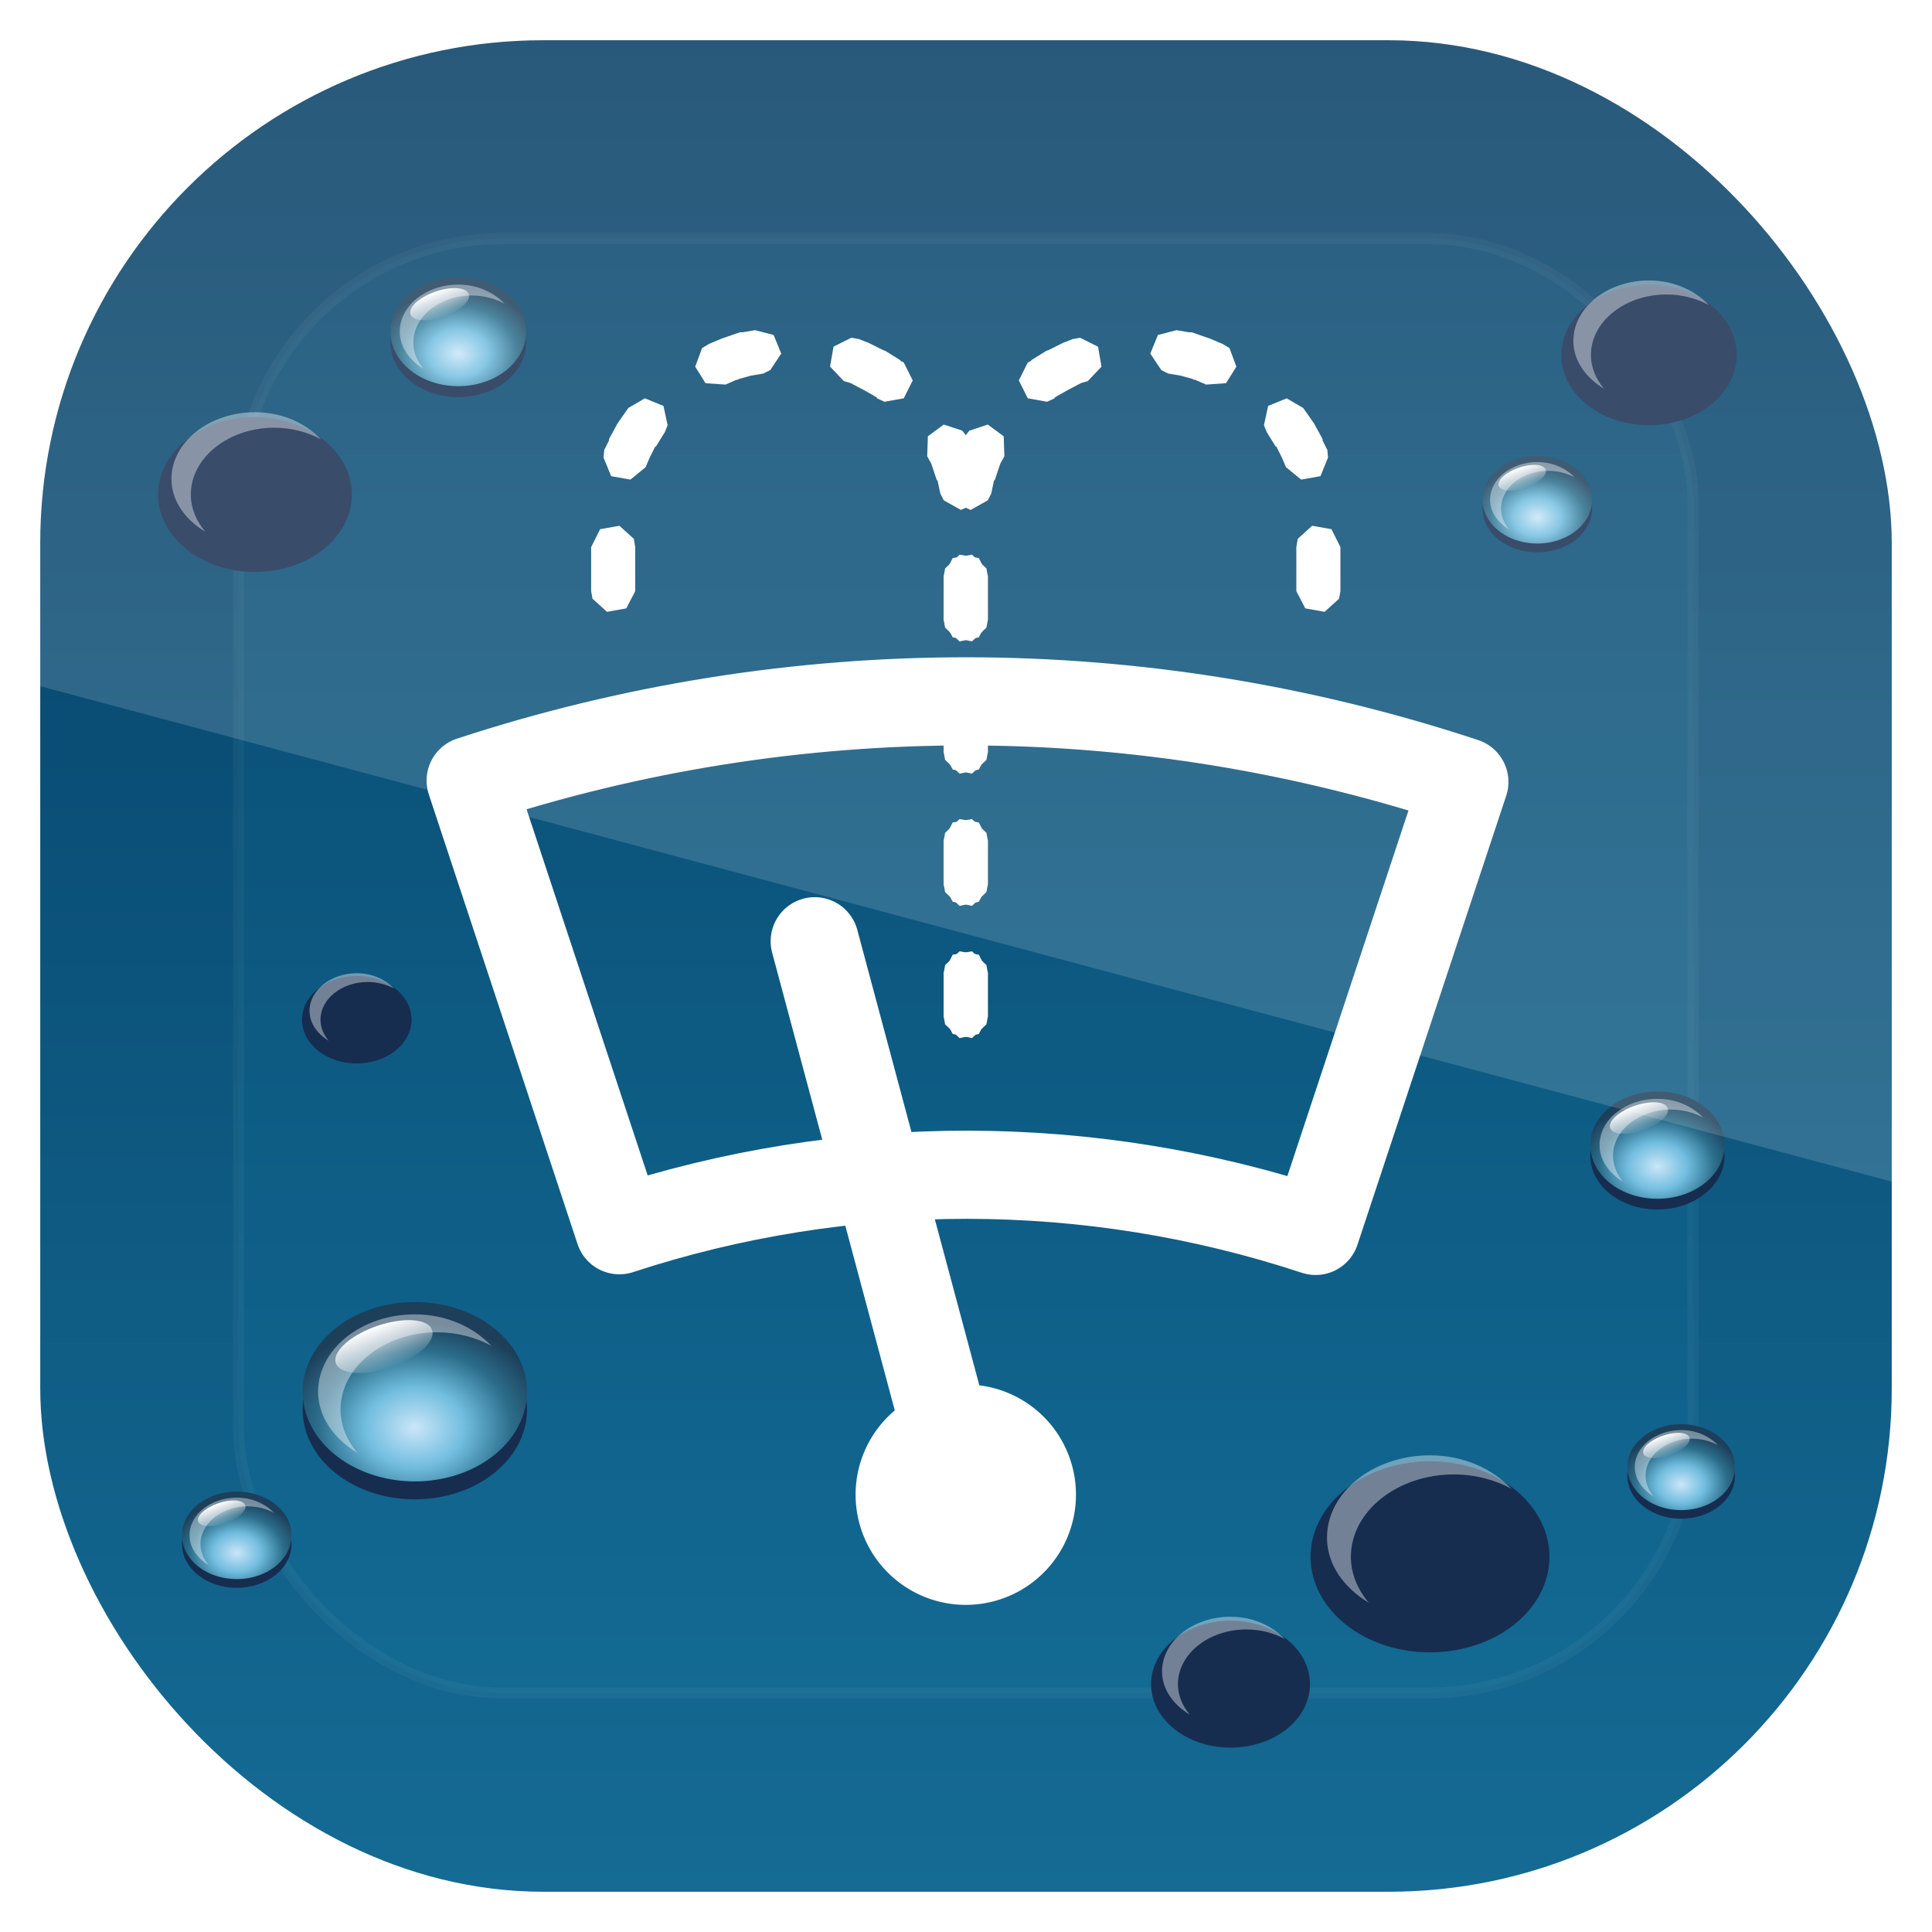 <?xml version="1.0" encoding="UTF-8" standalone="no"?>
<!-- Created with Inkscape (http://www.inkscape.org/) -->
<svg id="svg11037" xmlns:rdf="http://www.w3.org/1999/02/22-rdf-syntax-ns#" xmlns="http://www.w3.org/2000/svg" height="96" width="96" version="1.1" xmlns:cc="http://creativecommons.org/ns#" xmlns:xlink="http://www.w3.org/1999/xlink" xmlns:dc="http://purl.org/dc/elements/1.1/">
 <defs id="defs11039">
  <linearGradient id="linearGradient11642" y2="1046.1" gradientUnits="userSpaceOnUse" y1="962.62" gradientTransform="matrix(1.15 0 0 1.15 -7.2 -150.65)" x2="48" x1="48">
   <stop id="stop3926" style="stop-color:#033b62" offset="0"/>
   <stop id="stop3928" style="stop-color:#156c95" offset="1"/>
  </linearGradient>
  <clipPath id="clipPath3613-4">
   <rect id="rect3615-4" style="fill:#fff" rx="6" ry="6" height="84" width="84" y="6" x="6"/>
  </clipPath>
  <filter id="filter3794-9" height="1.384" width="1.384" color-interpolation-filters="sRGB" y="-.192" x="-.192">
   <feGaussianBlur id="feGaussianBlur3796-6" stdDeviation="5.28"/>
  </filter>
  <filter id="filter3740-0" height="1.36" width="1.36" color-interpolation-filters="sRGB" y="-0.18" x="-0.18">
   <feGaussianBlur id="feGaussianBlur3742-9" stdDeviation="0.75"/>
  </filter>
  <radialGradient id="radialGradient3794-9" xlink:href="#linearGradient3768-4" gradientUnits="userSpaceOnUse" cy="71" cx="21" gradientTransform="matrix(1.2,0,0,1.2,-4.2,-14.2)" r="5"/>
  <linearGradient id="linearGradient3768-4">
   <stop id="stop3770-2" style="stop-color:#cae6f9" offset="0"/>
   <stop id="stop3772-4" style="stop-color:#71bddf" offset=".371"/>
   <stop id="stop3774-5" style="stop-color:#2b6e8b" offset=".716"/>
   <stop id="stop3776-5" style="stop-color:#1d3f5a" offset="1"/>
  </linearGradient>
  <linearGradient id="linearGradient3796-4" y2="74.196" xlink:href="#linearGradient3737-8" gradientUnits="userSpaceOnUse" x2="19.501" y1="64.03" x1="19.501"/>
  <linearGradient id="linearGradient3737-8">
   <stop id="stop3739-4" style="stop-color:#fff" offset="0"/>
   <stop id="stop3741-3" style="stop-color:#fff;stop-opacity:0" offset="1"/>
  </linearGradient>
  <clipPath id="clipPath3009" clipPathUnits="userSpaceOnUse">
   <path id="path3011" style="opacity:.15;fill:#fff" d="m-2 956.36h-96v33.562l96 25.687v-59.25z"/>
  </clipPath>
 </defs>
 <g id="layer1" transform="translate(0 -956.36)">
  <rect id="rect3867" style="fill:url(#linearGradient11642)" rx="25" ry="25" height="92" width="92" y="958.36" x="2"/>
  <g id="g3232" transform="matrix(1.095 0 0 1.095 -4.571 951.79)">
   <g id="layer5">
    <rect id="rect3171" style="opacity:.2;filter:url(#filter3794-9);stroke:#fff;stroke-linecap:round;stroke-width:.5;fill:#26d3ff" clip-path="url(#clipPath3613-4)" rx="12" ry="12" height="66" width="66" y="15" x="15"/>
   </g>
   <g id="layer3">
    <path id="path3649" d="m48.094 36c-7.608-0.009-15.242 1.191-22.562 3.594l6.749 20.406c10.264-3.369 21.336-3.356 31.594 0.031l6.75-20.375c-7.315-2.42-14.923-3.647-22.531-3.656z" style="stroke-linejoin:round;stroke:#fff;stroke-width:4;fill:none"/>
    <path id="path3660" d="m50 64a2 2 0 1 1 -4 0 2 2 0 1 1 4 0z" style="stroke-linejoin:round;stroke-dashoffset:1;stroke:#fff;stroke-width:2.667;fill:none" transform="matrix(1.5,0,0,1.5,-24,-24)"/>
    <path id="path3662" d="m47.868 71.977-6.723-25.091" style="stroke:#fff;stroke-linecap:round;stroke-width:4;fill:none"/>
    <path id="path3686" d="m57.562 19.156-0.844 0.219-0.344 0.844 0.5 0.75 0.312 0.156 0.562 0.094 0.562 0.156 0.031 0.031h0.062l0.5 0.219 0.906-0.062 0.469-0.75-0.312-0.844-0.312-0.188-0.594-0.25-0.091-0.03-0.719-0.25h-0.125l-0.562-0.094zm-4.374 0.344-0.344 0.062-0.313 0.126-0.093 0.031-0.688 0.343-0.094 0.032-0.656 0.406l-0.062 0.062-0.125 0.062-0.406 0.812 0.406 0.812 0.875 0.156 0.344-0.156v-0.031l0.094-0.062 0.5-0.281 0.594-0.312 0.094-0.031 0.219-0.062 0.625-0.656-0.156-0.906-0.812-0.406zm9.375 2.75-0.844 0.344-0.188 0.875 0.125 0.312 0.406 0.656h0.031l0.25 0.5 0.188 0.438 0.688 0.562 0.875-0.156 0.344-0.844-0.031-0.344-0.219-0.438v-0.062l-0.375-0.688-0.064-0.094-0.438-0.624-0.75-0.438zm-13.563 1.188-0.844 0.281-0.218 0.281l-0.219 0.438-0.031 0.094-0.281 0.75-0.031 0.094-0.156 0.688 0.188 0.875 0.812 0.375 0.781-0.437 0.156-0.312 0.125-0.594h0.031l0.219-0.657 0.031-0.093 0.188-0.344-0.031-0.906-0.719-0.531zm14.719 4.593-0.657 0.594-0.062 0.375v2l0.406 0.781 0.875 0.156 0.657-0.593 0.062-0.344v-2l-0.406-0.812-0.875-0.156zm-16 1.312-0.656 0.625l-0.063 0.343v2l0.406 0.781 0.875 0.188 0.656-0.625 0.063-0.344v-2l-0.406-0.812-0.875-0.156zm0 6-0.656 0.625l-0.063 0.343v2l0.406 0.781 0.875 0.188 0.656-0.625 0.063-0.344v-2l-0.406-0.812-0.875-0.156zm0 6-0.656 0.625l-0.063 0.343v2l0.406 0.781 0.875 0.188 0.656-0.625 0.063-0.344v-2l-0.406-0.812-0.875-0.156zm0 6-0.656 0.625l-0.063 0.343v2l0.406 0.781 0.875 0.188 0.656-0.625 0.063-0.344v-2l-0.406-0.812-0.875-0.156z" style="block-progression:tb;text-indent:0;color:#000000;text-transform:none;fill:#fff"/>
    <path id="path3689" d="m38.438 19.156 0.844 0.219 0.344 0.844-0.5 0.75-0.312 0.156-0.562 0.094-0.562 0.156-0.031 0.031h-0.062l-0.5 0.219-0.906-0.062-0.469-0.75 0.312-0.844 0.312-0.188 0.594-0.25 0.091-0.03 0.719-0.25h0.125l0.562-0.094zm4.375 0.344 0.344 0.062 0.312 0.125 0.094 0.031 0.688 0.344 0.094 0.031l0.654 0.407 0.062 0.062 0.125 0.062 0.406 0.812-0.406 0.812-0.875 0.156-0.344-0.156v-0.031l-0.094-0.063-0.5-0.281-0.594-0.313-0.093-0.031-0.219-0.062-0.625-0.657 0.156-0.906 0.812-0.406zm-9.375 2.75 0.844 0.344 0.188 0.875-0.125 0.312-0.406 0.656h-0.031l-0.25 0.5-0.188 0.438-0.688 0.562-0.875-0.156-0.344-0.844 0.031-0.344 0.219-0.438v-0.062l0.375-0.688 0.062-0.094 0.438-0.625 0.75-0.438zm13.562 1.188 0.844 0.281 0.218 0.281l0.219 0.438 0.031 0.094 0.281 0.75 0.031 0.094 0.156 0.688-0.188 0.875-0.812 0.375-0.781-0.437-0.156-0.312-0.125-0.594h-0.031l-0.219-0.657-0.031-0.093-0.188-0.344 0.031-0.906 0.719-0.531zm-14.719 4.593 0.657 0.594 0.062 0.375v2l-0.406 0.781-0.875 0.156-0.657-0.593-0.062-0.344v-2l0.406-0.812 0.875-0.156zm16 1.312 0.656 0.625 0.062 0.344v2l-0.406 0.781-0.875 0.188-0.656-0.625-0.063-0.345v-2l0.406-0.812 0.875-0.156zm0 6 0.656 0.625 0.062 0.344v2l-0.406 0.781-0.875 0.188-0.656-0.625-0.063-0.345v-2l0.406-0.812 0.875-0.156zm0 6 0.656 0.625 0.062 0.344v2l-0.406 0.781-0.875 0.188-0.656-0.625-0.063-0.345v-2l0.406-0.812 0.875-0.156zm0 6 0.656 0.625 0.062 0.344v2l-0.406 0.781-0.875 0.188-0.656-0.625-0.063-0.345v-2l0.406-0.812 0.875-0.156z" style="block-progression:tb;text-indent:0;color:#000000;text-transform:none;fill:#fff"/>
   </g>
   <g id="layer4">
    <g id="g3784" transform="matrix(.497 0 0 .397 63.498 -.54)">
     <path id="path3786" d="m26 69a5 5 0 1 1 -10 0 5 5 0 1 1 10 0z" style="filter:url(#filter3740-0);fill:#162d50" transform="translate(0,1)"/>
     <path id="path3788" d="m26 69a5 5 0 1 1 -10 0 5 5 0 1 1 10 0z" style="fill:url(#radialGradient3794-9)"/>
     <path id="path3790" d="m21 64.688c-2.374 0-4.312 1.938-4.312 4.312 0 1.404 0.709 2.622 1.75 3.406-0.464-0.686-0.75-1.516-0.75-2.406 0-2.374 1.938-4.312 4.312-4.312 0.89 0 1.72 0.286 2.406 0.75-0.785-1.041-2.002-1.75-3.406-1.75z" style="opacity:.4;fill:#fff"/>
     <path id="path3792" d="m26 69a5 5 0 1 1 -10 0 5 5 0 1 1 10 0z" style="fill:url(#linearGradient3796-4)" transform="matrix(.421 -.206 .103 .211 3.676 56.253)"/>
    </g>
    <g id="g3798" transform="matrix(.796 0 0 .637 62.288 -24.307)">
     <path id="path3800" d="m26 69a5 5 0 1 1 -10 0 5 5 0 1 1 10 0z" style="filter:url(#filter3740-0);fill:#162d50" transform="translate(0,1)"/>
     <path id="path3802" d="m26 69a5 5 0 1 1 -10 0 5 5 0 1 1 10 0z" style="fill:url(#radialGradient3794-9)"/>
     <path id="path3804" d="m21 64.688c-2.374 0-4.312 1.938-4.312 4.312 0 1.404 0.709 2.622 1.75 3.406-0.464-0.686-0.75-1.516-0.75-2.406 0-2.374 1.938-4.312 4.312-4.312 0.89 0 1.72 0.286 2.406 0.75-0.785-1.041-2.002-1.75-3.406-1.75z" style="opacity:.4;fill:#fff"/>
     <path id="path3806" d="m26 69a5 5 0 1 1 -10 0 5 5 0 1 1 10 0z" style="fill:url(#linearGradient3796-4)" transform="matrix(.421 -.206 .103 .211 3.676 56.253)"/>
    </g>
    <g id="g3812" transform="matrix(.609 0 0 .487 66.597 22.534)">
     <path id="path3814" d="m26 69a5 5 0 1 1 -10 0 5 5 0 1 1 10 0z" style="filter:url(#filter3740-0);fill:#162d50" transform="translate(0,1)"/>
     <path id="path3816" d="m26 69a5 5 0 1 1 -10 0 5 5 0 1 1 10 0z" style="fill:url(#radialGradient3794-9)"/>
     <path id="path3818" d="m21 64.688c-2.374 0-4.312 1.938-4.312 4.312 0 1.404 0.709 2.622 1.75 3.406-0.464-0.686-0.75-1.516-0.75-2.406 0-2.374 1.938-4.312 4.312-4.312 0.89 0 1.72 0.286 2.406 0.75-0.785-1.041-2.002-1.75-3.406-1.75z" style="opacity:.4;fill:#fff"/>
     <path id="path3820" d="m26 69a5 5 0 1 1 -10 0 5 5 0 1 1 10 0z" style="fill:url(#linearGradient3796-4)" transform="matrix(.421 -.206 .103 .211 3.676 56.253)"/>
    </g>
    <g id="g3826" transform="matrix(1.084 0 0 .867 46.302 14.129)">
     <path id="path3828" d="m26 69a5 5 0 1 1 -10 0 5 5 0 1 1 10 0z" style="filter:url(#filter3740-0);fill:#162d50" transform="translate(0,1)"/>
     <path id="path3830" d="m26 69a5 5 0 1 1 -10 0 5 5 0 1 1 10 0z" style="fill:url(#radialGradient3794-9)"/>
     <path id="path3832" d="m21 64.688c-2.374 0-4.312 1.938-4.312 4.312 0 1.404 0.709 2.622 1.75 3.406-0.464-0.686-0.75-1.516-0.75-2.406 0-2.374 1.938-4.312 4.312-4.312 0.89 0 1.72 0.286 2.406 0.75-0.785-1.041-2.002-1.75-3.406-1.75z" style="opacity:.4;fill:#fff"/>
     <path id="path3834" d="m26 69a5 5 0 1 1 -10 0 5 5 0 1 1 10 0z" style="fill:url(#linearGradient3796-4)" transform="matrix(.421 -.206 .103 .211 3.676 56.253)"/>
    </g>
    <g id="g3840" transform="matrix(.488 0 0 .39 70.216 43.84)">
     <path id="path3842" d="m26 69a5 5 0 1 1 -10 0 5 5 0 1 1 10 0z" style="filter:url(#filter3740-0);fill:#162d50" transform="translate(0,1)"/>
     <path id="path3844" d="m26 69a5 5 0 1 1 -10 0 5 5 0 1 1 10 0z" style="fill:url(#radialGradient3794-9)"/>
     <path id="path3846" d="m21 64.688c-2.374 0-4.312 1.938-4.312 4.312 0 1.404 0.709 2.622 1.75 3.406-0.464-0.686-0.75-1.516-0.75-2.406 0-2.374 1.938-4.312 4.312-4.312 0.89 0 1.72 0.286 2.406 0.75-0.785-1.041-2.002-1.75-3.406-1.75z" style="opacity:.4;fill:#fff"/>
     <path id="path3848" d="m26 69a5 5 0 1 1 -10 0 5 5 0 1 1 10 0z" style="fill:url(#linearGradient3796-4)" transform="matrix(.421 -.206 .103 .211 3.676 56.253)"/>
    </g>
    <g id="g3854" transform="matrix(.721 0 0 .576 44.874 40.278)">
     <path id="path3856" d="m26 69a5 5 0 1 1 -10 0 5 5 0 1 1 10 0z" style="filter:url(#filter3740-0);fill:#162d50" transform="translate(0,1)"/>
     <path id="path3858" d="m26 69a5 5 0 1 1 -10 0 5 5 0 1 1 10 0z" style="fill:url(#radialGradient3794-9)"/>
     <path id="path3860" d="m21 64.688c-2.374 0-4.312 1.938-4.312 4.312 0 1.404 0.709 2.622 1.75 3.406-0.464-0.686-0.75-1.516-0.75-2.406 0-2.374 1.938-4.312 4.312-4.312 0.89 0 1.72 0.286 2.406 0.75-0.785-1.041-2.002-1.75-3.406-1.75z" style="opacity:.4;fill:#fff"/>
     <path id="path3862" d="m26 69a5 5 0 1 1 -10 0 5 5 0 1 1 10 0z" style="fill:url(#linearGradient3796-4)" transform="matrix(.421 -.206 .103 .211 3.676 56.253)"/>
    </g>
    <g id="g3868" transform="matrix(.616 0 0 .495 12.035 -14.932)">
     <path id="path3870" d="m26 69a5 5 0 1 1 -10 0 5 5 0 1 1 10 0z" style="filter:url(#filter3740-0);fill:#162d50" transform="translate(0,1)"/>
     <path id="path3872" d="m26 69a5 5 0 1 1 -10 0 5 5 0 1 1 10 0z" style="fill:url(#radialGradient3794-9)"/>
     <path id="path3874" d="m21 64.688c-2.374 0-4.312 1.938-4.312 4.312 0 1.404 0.709 2.622 1.75 3.406-0.464-0.686-0.75-1.516-0.75-2.406 0-2.374 1.938-4.312 4.312-4.312 0.89 0 1.72 0.286 2.406 0.75-0.785-1.041-2.002-1.75-3.406-1.75z" style="opacity:.4;fill:#fff"/>
     <path id="path3876" d="m26 69a5 5 0 1 1 -10 0 5 5 0 1 1 10 0z" style="fill:url(#linearGradient3796-4)" transform="matrix(.421 -.206 .103 .211 3.676 56.253)"/>
    </g>
    <g id="g3882" transform="matrix(.879 0 0 .703 -2.714 -22.596)">
     <path id="path3884" d="m26 69a5 5 0 1 1 -10 0 5 5 0 1 1 10 0z" style="filter:url(#filter3740-0);fill:#162d50" transform="translate(0,1)"/>
     <path id="path3886" d="m26 69a5 5 0 1 1 -10 0 5 5 0 1 1 10 0z" style="fill:url(#radialGradient3794-9)"/>
     <path id="path3888" d="m21 64.688c-2.374 0-4.312 1.938-4.312 4.312 0 1.404 0.709 2.622 1.75 3.406-0.464-0.686-0.75-1.516-0.75-2.406 0-2.374 1.938-4.312 4.312-4.312 0.89 0 1.72 0.286 2.406 0.75-0.785-1.041-2.002-1.75-3.406-1.75z" style="opacity:.4;fill:#fff"/>
     <path id="path3890" d="m26 69a5 5 0 1 1 -10 0 5 5 0 1 1 10 0z" style="fill:url(#linearGradient3796-4)" transform="matrix(.421 -.206 .103 .211 3.676 56.253)"/>
    </g>
    <g id="g3896" transform="matrix(.497 0 0 .397 4.481 46.452)">
     <path id="path3898" d="m26 69a5 5 0 1 1 -10 0 5 5 0 1 1 10 0z" style="filter:url(#filter3740-0);fill:#162d50" transform="translate(0,1)"/>
     <path id="path3900" d="m26 69a5 5 0 1 1 -10 0 5 5 0 1 1 10 0z" style="fill:url(#radialGradient3794-9)"/>
     <path id="path3902" d="m21 64.688c-2.374 0-4.312 1.938-4.312 4.312 0 1.404 0.709 2.622 1.75 3.406-0.464-0.686-0.75-1.516-0.75-2.406 0-2.374 1.938-4.312 4.312-4.312 0.89 0 1.72 0.286 2.406 0.75-0.785-1.041-2.002-1.75-3.406-1.75z" style="opacity:.4;fill:#fff"/>
     <path id="path3904" d="m26 69a5 5 0 1 1 -10 0 5 5 0 1 1 10 0z" style="fill:url(#linearGradient3796-4)" transform="matrix(.421 -.206 .103 .211 3.676 56.253)"/>
    </g>
    <g id="g3910" transform="matrix(.497 0 0 .397 9.927 22.656)">
     <path id="path3912" d="m26 69a5 5 0 1 1 -10 0 5 5 0 1 1 10 0z" style="filter:url(#filter3740-0);fill:#162d50" transform="translate(0,1)"/>
     <path id="path3914" d="m26 69a5 5 0 1 1 -10 0 5 5 0 1 1 10 0z" style="fill:url(#radialGradient3794-9)"/>
     <path id="path3916" d="m21 64.688c-2.374 0-4.312 1.938-4.312 4.312 0 1.404 0.709 2.622 1.75 3.406-0.464-0.686-0.75-1.516-0.75-2.406 0-2.374 1.938-4.312 4.312-4.312 0.89 0 1.72 0.286 2.406 0.75-0.785-1.041-2.002-1.75-3.406-1.75z" style="opacity:.4;fill:#fff"/>
     <path id="path3918" d="m26 69a5 5 0 1 1 -10 0 5 5 0 1 1 10 0z" style="fill:url(#linearGradient3796-4)" transform="matrix(.421 -.206 .103 .211 3.676 56.253)"/>
    </g>
    <g id="g4366" transform="matrix(1.018 0 0 .814 1.621 11.161)">
     <path id="path4368" d="m26 69a5 5 0 1 1 -10 0 5 5 0 1 1 10 0z" style="filter:url(#filter3740-0);fill:#162d50" transform="translate(0,1)"/>
     <path id="path4370" d="m26 69a5 5 0 1 1 -10 0 5 5 0 1 1 10 0z" style="fill:url(#radialGradient3794-9)"/>
     <path id="path4372" d="m21 64.688c-2.374 0-4.312 1.938-4.312 4.312 0 1.404 0.709 2.622 1.75 3.406-0.464-0.686-0.75-1.516-0.75-2.406 0-2.374 1.938-4.312 4.312-4.312 0.89 0 1.72 0.286 2.406 0.75-0.785-1.041-2.002-1.75-3.406-1.75z" style="opacity:.4;fill:#fff"/>
     <path id="path4374" d="m26 69a5 5 0 1 1 -10 0 5 5 0 1 1 10 0z" style="fill:url(#linearGradient3796-4)" transform="matrix(.421 -.206 .103 .211 3.676 56.253)"/>
    </g>
   </g>
  </g>
  <rect id="rect3003" style="opacity:.15;fill:#fff" transform="translate(98 3.8281e-7)" clip-path="url(#clipPath3009)" rx="25" ry="25" height="92" width="92" y="958.36" x="-96"/>
 </g>
</svg>
